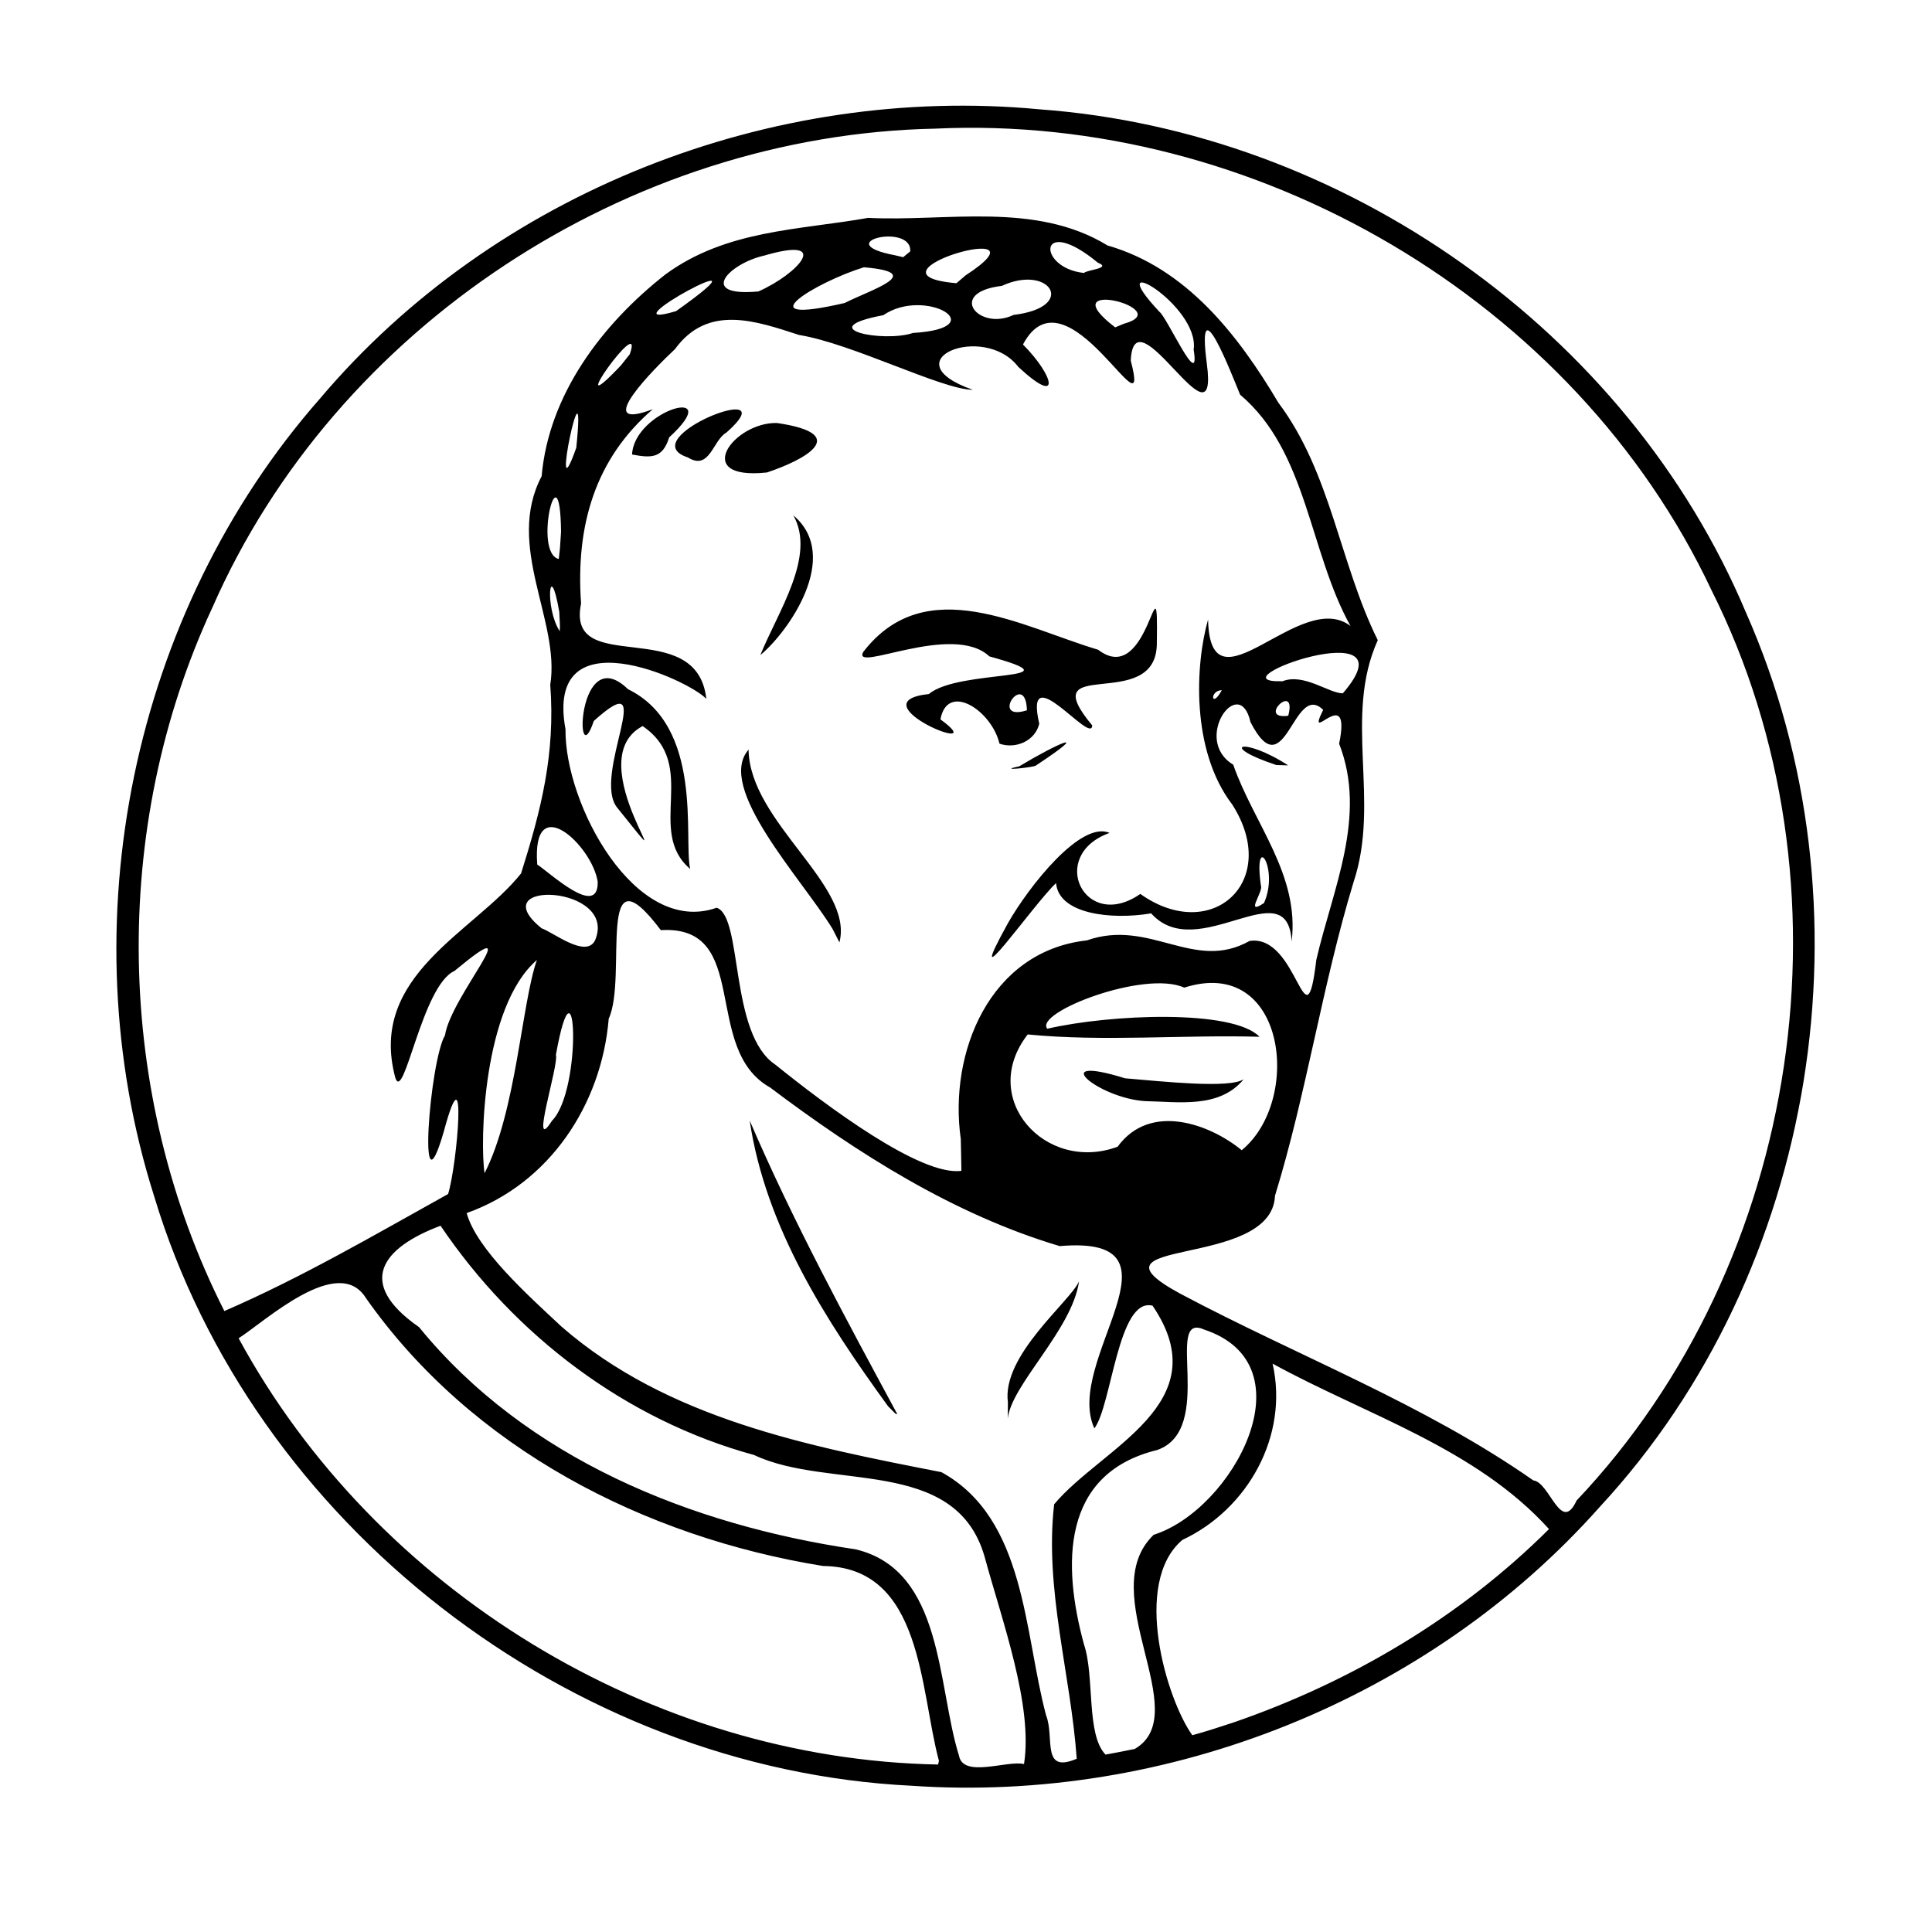 <?xml version="1.0" encoding="UTF-8" standalone="no"?>
<!-- Created with Inkscape (http://www.inkscape.org/) -->

<svg
   version="1.1"
   id="svg1"
   width="1024"
   height="1024"
   viewBox="0 0 1024 1024"
   sodipodi:docname="redguard.svg"
   inkscape:version="1.3.2 (091e20e, 2023-11-25, custom)"
   xml:space="preserve"
   xmlns:inkscape="http://www.inkscape.org/namespaces/inkscape"
   xmlns:sodipodi="http://sodipodi.sourceforge.net/DTD/sodipodi-0.dtd"
   xmlns="http://www.w3.org/2000/svg"
   xmlns:svg="http://www.w3.org/2000/svg"><defs
     id="defs1" /><sodipodi:namedview
     id="namedview1"
     pagecolor="#ffffff"
     bordercolor="#000000"
     borderopacity="0.25"
     inkscape:showpageshadow="2"
     inkscape:pageopacity="0.0"
     inkscape:pagecheckerboard="0"
     inkscape:deskcolor="#d1d1d1"
     inkscape:zoom="1.1455078"
     inkscape:cx="511.56352"
     inkscape:cy="511.12703"
     inkscape:window-width="2560"
     inkscape:window-height="1369"
     inkscape:window-x="-8"
     inkscape:window-y="-8"
     inkscape:window-maximized="1"
     inkscape:current-layer="g1" /><g
     inkscape:groupmode="layer"
     inkscape:label="Image"
     id="g1"><path
       style="fill:#000000"
       d="M 483.206,946.487 C 301.939,937.65 133.949,807.898 81.654,633.874 36.078,490.062 69.808,324.792 169.522,211.347 261.985,101.973 408.883,44.464 551.057,57.95 712.227,69.728 862.585,175.411 925.427,324.736 c 68.827,155.401 38.358,348.919 -77.514,473.947 C 757.452,900.601 618.913,955.807 483.206,946.487 Z M 542.75,934.987 C 547.613,903.897 531.176,859.318 521.757,824.737 506.202,771.61 439.655,790.076 399.693,771.187 331.682,752.615 272.791,707.809 233.5,649.664 c -30.875,11.607 -45.32,30.142 -11.372,53.77 56.915,69.815 144.284,104.872 231.372,117.745 46.687,11.067 43.14,72.277 54.776,109.314 2.133,12.131 25.532,2.365 34.474,4.495 z m -45.09,-1.674 c -10.212,-37.841 -8.561,-102.787 -61.397,-103.299 -94.682,-15.312 -186.219,-62.27 -242.275,-141.951 -14.618,-23.743 -53.326,12.153 -67.51,21.247 72.48,133.547 218.706,223.093 370.721,225.928 z m 73.032,-1.138 c -3.19,-44.882 -17.173,-89.914 -11.973,-134.879 25.316,-30.255 87.518,-53.286 52.165,-105.255 -18.357,-4.662 -21.625,53.003 -30.853,65.021 -16.526,-35.901 53.138,-102.751 -18.38,-96.604 -56.165,-16.747 -106.982,-49.039 -153.477,-84.068 -36.604,-20.457 -9.519,-86.265 -57.924,-83.396 -34.908,-46.322 -17.464,24.955 -27.614,46.919 -3.775,45.529 -31.454,87.472 -75.299,103.044 5.349,19.307 32.646,43.678 50.137,60.05 56.125,48.979 130.816,63.445 201.512,77.271 44.81,24.63 43.707,85.035 55.458,128.876 4.665,11.766 -2.827,31.15 16.249,23.021 z M 534.214,743.314 c -3.428,-24.94 33.232,-53.652 37.71,-64.21 -3.652,25.711 -35.955,54.871 -37.772,72.769 l 0.062,-8.558 z m -63.544,2 c -33,-45.457 -64.86,-94.807 -73.328,-151.425 22.873,53.311 51.031,105.206 78.28,155.683 l -1.074,-0.342 z M 601.44,926.984 c 32.232,-18.695 -22.027,-82.702 10.038,-113.515 41.89,-13.251 83.451,-90.016 26.702,-108.784 -21.56,-9.662 6.503,53 -24.895,63.864 -51.101,12.502 -50.173,61.075 -38.757,103.024 5.744,16.923 1.052,47.852 11.438,58.406 l 6.003,-1.125 z m 52.245,-14.009 C 715.972,891.534 774.259,857.065 821,810.443 782.224,767.501 724.074,749.957 674.499,722.756 c 8.665,38.144 -12.992,77.119 -47.865,93.469 -26.871,22.938 -8.194,84.653 5.317,103.48 7.327,-1.972 14.526,-4.374 21.734,-6.731 z M 835.62,795.314 C 955.295,669.026 985.172,468.292 907.072,312.699 834.499,158.694 664.962,60.158 495.567,68.187 333.345,71.455 177.959,172.961 112.588,321.955 58.291,438.684 60.747,580.072 118.913,694.876 159.83,677.171 198.531,654.509 237.5,632.855 c 4.804,-15.33 10.344,-79.969 -2.23,-33.291 -14.242,49.412 -7.51,-37.357 0.586,-50.826 3.132,-20.947 46.233,-68.344 4.955,-34.066 -17.104,7.668 -26.739,70.594 -31.304,56.51 -14.579,-54.414 41.764,-76.998 66.673,-108.243 10.544,-33.482 18.242,-63.16 15.465,-99.975 5.431,-34.016 -24.039,-73.457 -4.565,-110.558 3.776,-43.216 31.898,-80.493 65.565,-106.923 32.388,-23.755 70.819,-23.483 107.452,-30 41.426,2.072 88.688,-8.781 126.883,14.605 41.761,11.989 69.233,47.413 90.574,83.339 27.951,37.22 32.421,84.963 52.689,125.886 -18.351,40.676 1.497,85.219 -12.812,128.146 -16.625,54.734 -24.899,111.864 -41.666,166.335 -1.572,39.392 -106.564,21.457 -49.941,52.026 62.188,33.029 128.964,58.316 186.86,98.821 8.755,0.952 14.628,28.704 22.936,10.673 z M 509.238,603.719 c -6.544,-45.84 15.396,-99.624 66.816,-105.291 33.48,-11.758 56.709,16.93 86.243,0.294 25.983,-3.933 29.536,58.556 35.384,9.995 8.625,-37.455 27.113,-76.096 12.086,-114.527 6.888,-33.537 -18.541,2.551 -8.46,-17.941 -15.841,-15.638 -20.019,42.646 -38.544,6.43 -5.818,-26.021 -31.113,9.388 -9.13,22.608 10.931,31.359 35.29,58.272 30.962,93.776 -2.038,-38.668 -49.896,12.62 -74.448,-14.961 -21.275,3.569 -48.982,0.392 -50.419,-16.039 -12.162,11.421 -51.047,67.393 -25.409,21.074 10.738,-18.846 38.445,-54.416 53.769,-47.673 -33.099,11.843 -13.276,52.888 16.3,32.339 37.914,26.914 74.739,-6.789 48.705,-47.425 -21.971,-28.674 -19.562,-74.334 -12.791,-97.992 1.115,51.92 48.823,-17.027 75.49,3.405 -21.966,-39.377 -22.822,-92.457 -58.502,-122.593 -4.284,-10.313 -23.382,-60.104 -17.654,-16.485 6.617,49.1 -38.632,-39.79 -40.308,-1.567 11.573,44.386 -34.035,-52.012 -57.137,-8.562 16.77,16.866 20.438,33.214 -2.49,11.858 -18.153,-23.769 -68.429,-3.399 -24.133,12.148 -16.102,0.027 -63.884,-24.518 -92.041,-29.046 -22.929,-7.427 -48.326,-16.494 -65.778,7.503 -10.362,9.657 -45.115,44.446 -11.749,31.847 -30.288,26.065 -40.999,61.231 -38.017,103.015 -8.228,39.746 61.414,5.485 66.381,50.518 -9.186,-10.052 -85.874,-45.204 -74.637,16.13 -0.505,39.605 36.963,109.85 80.136,94.562 14.013,4.766 6.527,66.92 31.145,83.217 26.977,21.77 77.038,59.25 98.55,56.224 l -0.13,-7.582 z M 441.264,492.328 c -16.395,-26.734 -62.045,-74.97 -44.516,-95.002 0.602,38.499 56.024,71.885 48.163,102.164 z m -75.461,-31.772 c -23.823,-20.241 5.133,-54.977 -25.182,-75.714 -35.365,18.595 26.988,93.639 -13.248,43.535 -14.451,-16.678 22.899,-78.327 -12.65,-46.243 -10.179,30.372 -9.11,-43.24 18.14,-16.845 40.232,19.685 29.355,79.213 32.94,95.267 z m 174.39,-54.381 c 19.809,-11.888 40.056,-21.095 8.832,-0.411 -1.201,0.987 -21.564,3.094 -8.832,0.411 z M 676.5,405.488 c -31.301,-10.354 -17.867,-15.447 6.269,0.18 L 676.5,405.488 Z M 529.759,394.164 c -4.209,-17.702 -27.614,-32.856 -31.308,-12.876 29.275,21.332 -45.975,-9.156 -6.094,-13.447 15.955,-13.484 81.768,-6.287 32.048,-19.93 -19.507,-18.322 -72.819,9.025 -66.905,-2.306 33.161,-43.122 84.225,-13.223 124.541,-1.225 27.445,21.114 31.907,-55.588 31.106,-2.869 -0.645,36.983 -66.143,4.735 -34.241,42.971 -0.303,10.785 -36.504,-37.213 -28.073,-0.883 -2.196,9.158 -12.521,13.537 -21.074,10.564 z m 14.537,-17.695 c -0.703,-21.934 -20.378,6.438 0,0 z M 403,347.202 c 9.332,-23.084 29.681,-52.482 17.491,-74.053 25.859,21.792 -2.959,62.12 -17.491,74.053 z m 3.5,-96.78 c -40.548,4.348 -17.666,-26.853 5.37,-26.216 40.151,5.912 14.378,19.656 -5.37,26.216 z m -41.897,-7.958 c -30.567,-9.99 54.277,-43.165 20.416,-13.197 -7.295,4.093 -8.801,20.391 -20.416,13.197 z M 335,240.897 c 1.183,-23.749 50.504,-37.333 19.67,-9.074 -3.447,11.065 -9.249,11.046 -19.67,9.074 z m -78.168,380.917 c 16.822,-32.925 19.697,-90.293 27.737,-112.987 -28.736,24.704 -30.251,96.965 -27.737,112.987 z m 335.514,-14.02 c 17.491,-23.999 49.462,-11.63 65.784,1.843 32.244,-26.371 23.538,-103.438 -30.457,-86.172 -21.083,-9.534 -79.761,13.228 -72.582,21.783 33.508,-7.739 98.284,-10.402 112.484,4.262 -40.709,-1.151 -82.443,2.724 -122.862,-1.232 -26.445,33.982 9.412,73.612 47.634,59.516 z m 14.561,-24.175 c -24.599,-1.517 -53.185,-25.327 -10.622,-12.101 20.037,1.669 55.222,5.544 62.911,0.503 -12.945,15.648 -34.399,11.935 -52.289,11.598 z M 292.555,594.039 c 16.377,-16.523 12.816,-94.384 2.087,-34.975 1.681,5.381 -14.285,54.145 -2.087,34.975 z m 22.82,-95.6 c 12.557,-29.502 -60.683,-32.458 -28.266,-6.396 6.297,2.185 23.416,15.985 28.266,6.396 z m 354.572,-19.822 c 8.232,-18.447 -5.813,-38.973 -1.64,-9.204 1.461,3.15 -8.829,16.26 1.64,9.204 z M 316.791,467.36 c -2.772,-19.024 -35.113,-49.388 -32.038,-9.132 6.909,4.505 32.498,28.669 32.038,9.132 z M 682.8,379.364 c 4.851,-18.602 -17.088,2.339 0,0 z m -35.218,-13.552 c -6.705,0.155 -5.555,10.308 0,0 z m 64.154,1.656 c 38.83,-44.917 -71.69,-5.201 -31.981,-6.404 11.378,-4.439 24.681,6.495 31.981,6.404 z M 296.432,324.314 c -5.182,-29.999 -7.867,-1.948 0.26,10.25 l 0.089,-3.011 z m 0.934,-42.485 c -0.557,-46.848 -15.088,11.35 -1.211,14.443 l 0.633,-5.659 z m 8.07,-44.496 c 5.791,-56.785 -14.854,41.883 0,0 z m 28.351,-49.564 c 8.442,-24.043 -37.615,40.736 -4.767,5.991 z m 298.876,-2.414 c 3.414,-23.753 -50.646,-54.824 -18.187,-20.144 4.187,3.046 21.894,43.036 18.187,20.144 z m -148.767,-8.878 c 43.344,-2.593 6.458,-24.617 -15.727,-9.42 -38.41,7.233 0.26,14.646 15.727,9.42 z m 111.867,-4.914 c 28.756,-7.836 -40.168,-25.17 -4.702,1.945 z m -58.562,-4.647 c 34.242,-4.11 19.153,-27.146 -6.176,-15.401 -29.588,3.509 -12.127,24.185 6.176,15.401 z m -178.861,-2.017 c 58.977,-41.784 -41.567,12.44 0,0 z m 89.351,-4.304 c 14.812,-7.432 43.428,-16.106 10.201,-18.935 -25.502,7.833 -64.201,31.458 -10.201,18.935 z m -45.733,-6.117 c 21.109,-9.319 39.408,-29.658 3.167,-19.032 -18.808,4.174 -35.722,22.054 -3.167,19.032 z m 109.813,-8.514 c 48.924,-31.881 -60.358,-0.62 -4.844,4.144 z m 70.114,-6.735 c -31.859,-26.323 -32.545,2.783 -7.37,5.448 1.752,-1.742 14.911,-2.43 7.37,-5.448 z m -99.436,-6.011 c 0.999,-15.35 -43.682,-4.634 -7.949,2.112 l 4.204,0.989 z"
       id="path1" /></g></svg>
